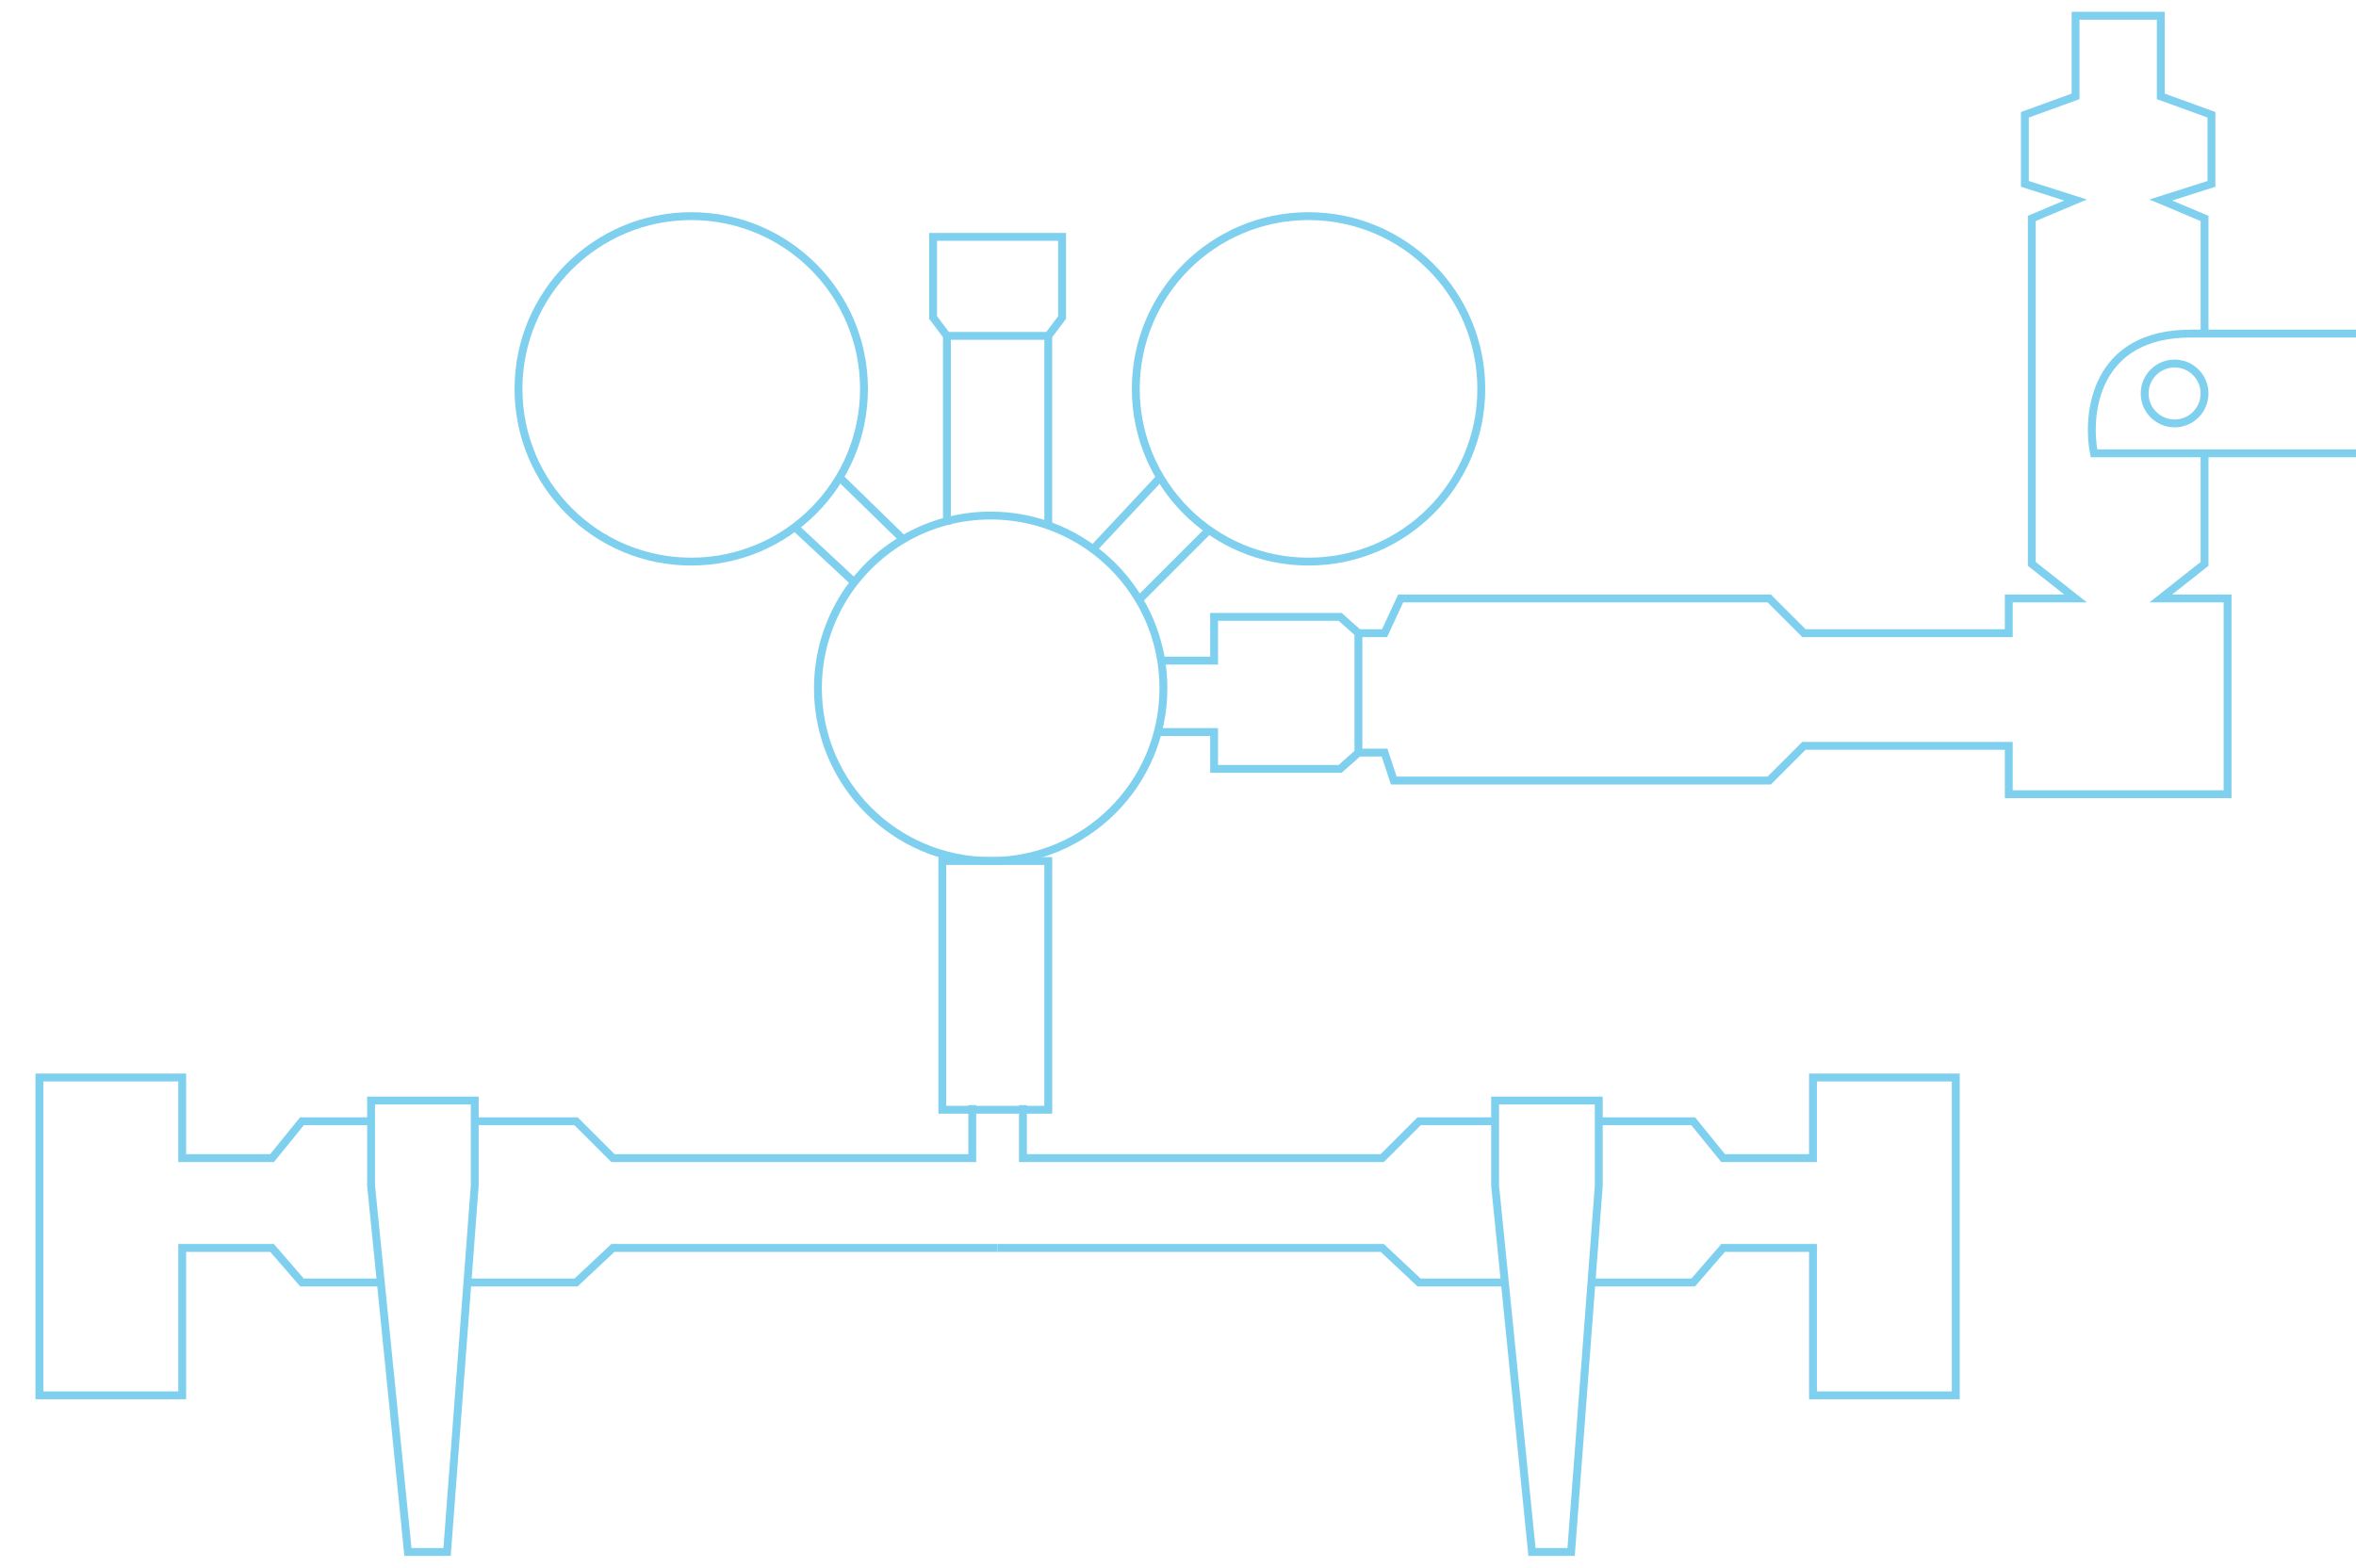 <svg width="299" height="199" viewBox="0 0 299 199" fill="none" xmlns="http://www.w3.org/2000/svg">
<g opacity="0.5" clip-path="url(#clip0_308_3196)">
<circle cx="87.726" cy="49.356" r="21.924" stroke="#00A1DE"/>
<circle cx="166.067" cy="49.356" r="21.924" stroke="#00A1DE"/>
<path d="M114.619 68.451C117.877 66.533 121.674 65.433 125.727 65.433C137.836 65.433 147.651 75.249 147.651 87.357C147.651 99.465 137.836 109.281 125.727 109.281C113.619 109.281 103.803 99.465 103.803 87.357C103.803 82.289 105.523 77.623 108.41 73.91M114.619 68.451L106.727 60.756M114.619 68.451C112.219 69.865 110.112 71.722 108.41 73.91M108.41 73.91L100.88 66.895" stroke="#00A1DE"/>
<path d="M138.882 69.525L147.359 60.464M144.728 75.957L153.205 67.479" stroke="#00A1DE"/>
<path d="M120.173 42.632H133.035M120.173 42.632V66.602M120.173 42.632L118.419 40.294V30.063H134.789V40.294L133.035 42.632M133.035 42.632V66.602" stroke="#00A1DE"/>
<path d="M172.398 95.521L172.398 80.362M172.398 95.521L175.714 95.521L176.883 99.07L224.531 99.07L228.936 94.665L254.932 94.665L254.932 100.804L282.702 100.804L282.702 75.957L274.225 75.957L279.779 71.572L279.779 57.833M172.398 95.521L170.078 97.588L154.082 97.588L154.082 92.911L147.066 92.911M172.398 80.362L175.714 80.362L177.76 75.957L224.531 75.957L228.936 80.362L254.932 80.362L254.932 75.957L263.409 75.957L257.855 71.572L257.855 27.724L263.409 25.386L256.978 23.339L256.978 14.57L263.409 12.231L263.409 2L274.225 2L274.225 12.231L280.656 14.57L280.656 23.339L274.225 25.386L279.779 27.724L279.779 42.34M172.398 80.362L170.078 78.295L154.082 78.295L154.082 83.849L147.359 83.849" stroke="#00A1DE"/>
<rect x="119.589" y="109.281" width="13.447" height="31.57" stroke="#00A1DE"/>
<path d="M278.015 42.34C265.864 42.34 264.774 52.474 265.747 57.541H337.309C350.395 57.541 352.498 47.407 351.913 42.34H278.015Z" stroke="#00A1DE"/>
<circle cx="275.979" cy="49.94" r="3.8" stroke="#00A1DE"/>
<path d="M126.604 158.39H77.787L73.11 162.775H59.371M123.389 140.266V146.99H77.787L73.11 142.313H60.248M47.386 142.313H38.324L34.524 146.99H23.124V136.759H5V177.098H23.124V158.39H34.524L38.324 162.775H48.263" stroke="#00A1DE"/>
<path d="M126.604 158.39H175.421L180.098 162.775H191.06M129.82 140.266V146.99H175.421L180.098 142.313H189.745M202.899 142.313H214.884L218.684 146.99H230.085V136.759H248.208V177.098H230.085V158.39H218.684L214.884 162.775H202.022" stroke="#00A1DE"/>
<path d="M47.094 150.498V139.682H60.248V150.498L56.74 196.976H51.771L47.094 150.498Z" stroke="#00A1DE"/>
<path d="M189.745 150.498V139.682H202.899V150.498L199.391 196.976H194.422L189.745 150.498Z" stroke="#00A1DE"/>
</g>
<defs>
<clipPath id="clip0_308_3196">
<rect width="299" height="199" fill="white"/>
</clipPath>
</defs>
</svg>
